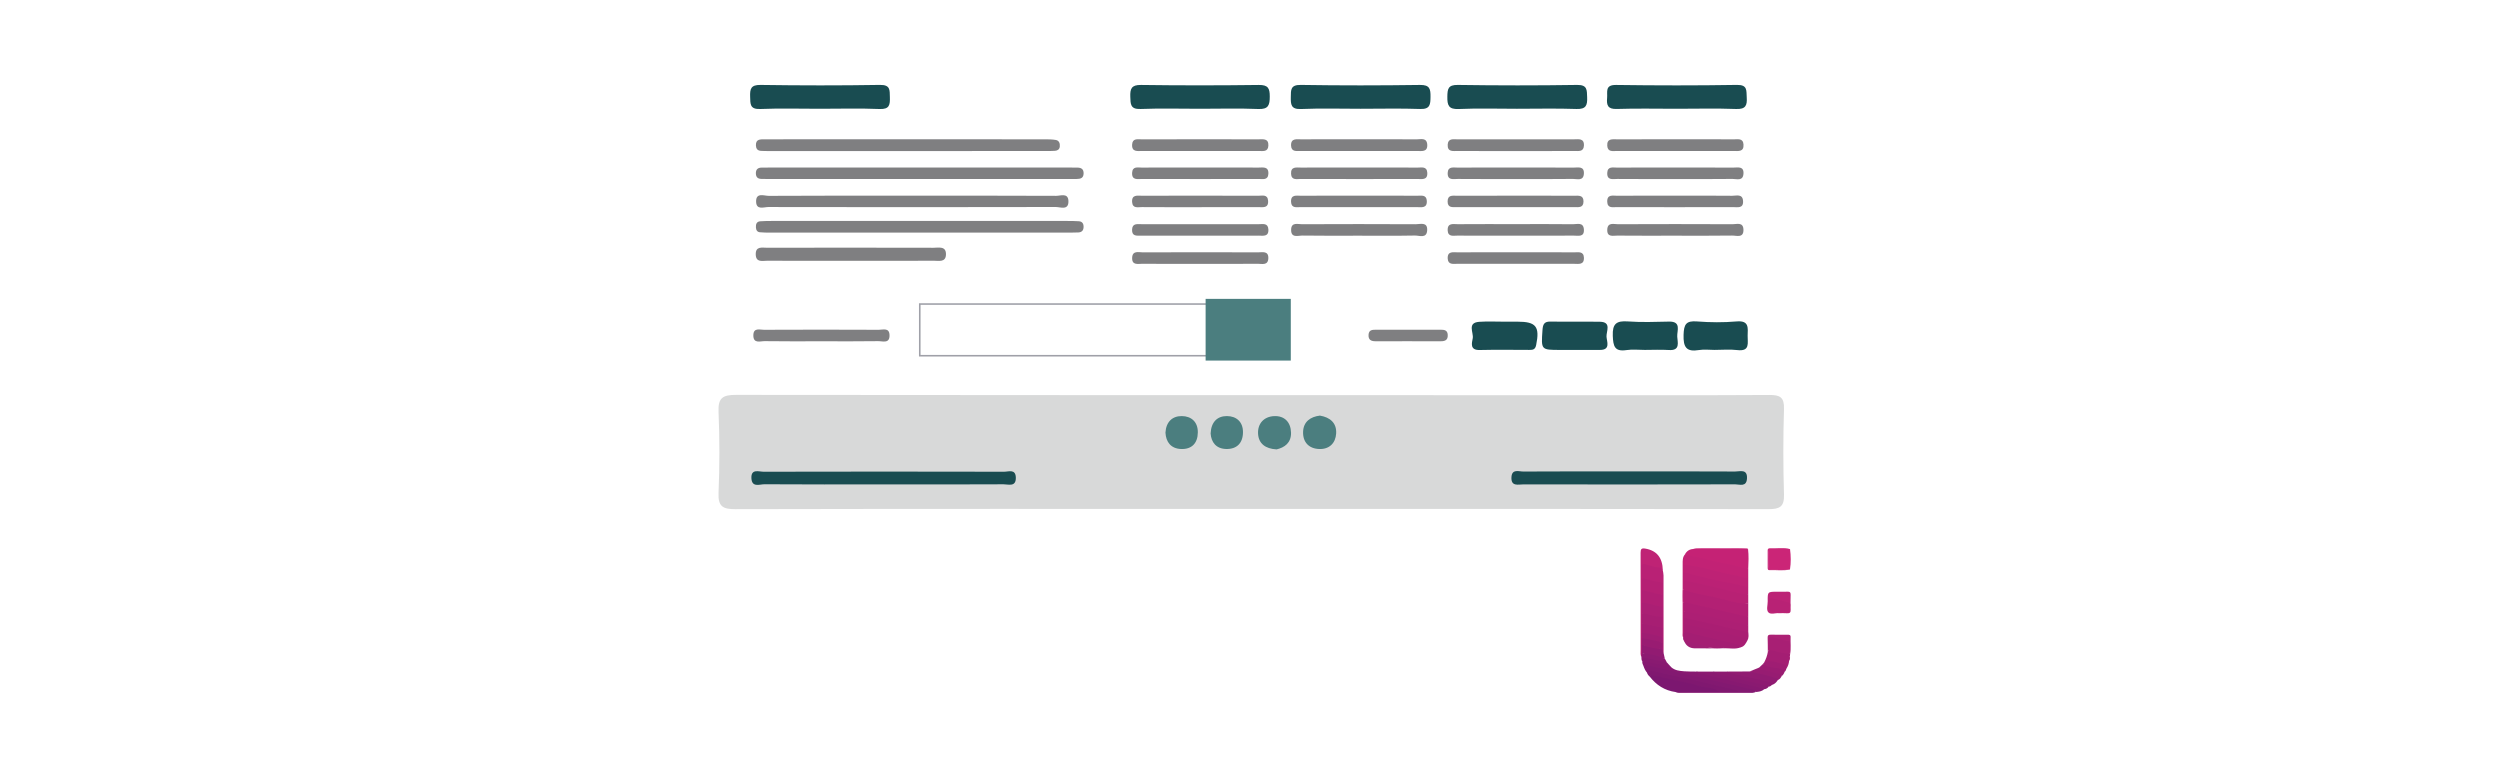 <?xml version="1.0" encoding="utf-8"?>
<!-- Generator: Adobe Illustrator 17.0.0, SVG Export Plug-In . SVG Version: 6.00 Build 0)  -->
<!DOCTYPE svg PUBLIC "-//W3C//DTD SVG 1.1//EN" "http://www.w3.org/Graphics/SVG/1.1/DTD/svg11.dtd">
<svg version="1.1" id="Layer_1" xmlns="http://www.w3.org/2000/svg" xmlns:xlink="http://www.w3.org/1999/xlink" x="0px" y="0px"
	 width="418px" height="130.333px" viewBox="0 0 418 245.333" enable-background="new 0 0 418 245.333" xml:space="preserve">
<rect fill="#FFFFFF" width="418" height="245.333"/>
<g>
	<path fill="#C52275" d="M345.85,174.54c0.551-1.069,1.41-1.68,2.625-1.755c3.439-0.248,6.886-0.071,10.328-0.101
		c2.318-0.019,4.635-0.09,6.949,0.131c0.24,2.04,0.139,4.088,0.056,6.132c-0.506,0.439-1.08,0.353-1.658,0.203
		c-5.029-1.305-10.148-2.228-15.185-3.495C347.902,175.384,346.758,175.283,345.85,174.54z"/>
	<path fill="#B32074" d="M365.813,190.044c0,1.365,0,2.727,0,4.092c-1.601,0.386-3.072-0.319-4.564-0.63
		c-4.609-0.968-9.162-2.213-13.771-3.199c-0.78-0.169-1.658-0.229-2.235-0.93c-0.049-1.2-0.038-2.4-0.007-3.6
		c0.42-0.578,0.949-0.315,1.451-0.184c4.227,1.118,8.521,1.946,12.774,2.959C361.576,189.054,363.717,189.459,365.813,190.044z"/>
	<path fill="#C22275" d="M345.404,185.668c0,1.264,0,2.531,0.004,3.795c0.6,0.889,0.338,1.886,0.371,2.85
		c0.015,0.694,0.03,1.391-0.004,2.085c0.022,0.608,0.022,1.215,0,1.819c0.038,0.968,0.022,1.935-0.004,2.903
		c0.007,0.551,0.022,1.103-0.458,1.504c-0.255-0.454-0.15-0.953-0.15-1.429c-0.004-7.249-0.004-14.499,0.007-21.748
		c0-1.016-0.045-2.055,0.683-2.907c2.862,0.645,5.746,1.196,8.573,1.958c3.342,0.896,6.807,1.226,10.092,2.355
		c0.398,0.135,0.863,0.071,1.294,0.098c0,0.975,0,1.946,0,2.922c-0.765,0.619-1.56,0.263-2.359,0.09
		c-5.213-1.129-10.366-2.52-15.602-3.537c-2.066-0.401-2.07-0.368-2.081,1.804c0.022,0.855,0.034,1.71,0.007,2.565
		C345.749,183.763,346.008,184.771,345.404,185.668z"/>
	<path fill="#B82174" d="M345.404,185.668c0-0.975,0-1.95,0-2.922c0.503-0.461,1.08-0.334,1.654-0.214
		c5.033,1.069,10.028,2.291,15.009,3.585c1.249,0.326,2.655,0.098,3.747,1.009c0,0.975,0,1.946,0,2.922
		c-3.754-0.071-7.283-1.309-10.887-2.134C351.75,187.183,348.494,186.755,345.404,185.668z"/>
	<path fill="#BE2275" d="M345.4,180.136c-0.004-0.049-0.011-0.098-0.015-0.146c-0.09-2.449-0.105-2.37,2.329-1.98
		c5.01,0.803,9.848,2.366,14.833,3.274c1.088,0.199,2.111,0.758,3.267,0.581c0,0.975,0,1.946,0,2.922
		c-0.585,0.461-1.219,0.218-1.815,0.079c-5.757-1.328-11.559-2.453-17.27-3.972C346.214,180.759,345.659,180.71,345.4,180.136z"/>
	<path fill="#AF1F74" d="M345.404,192.385c0-0.971,0-1.946,0-2.918c3.004,0.683,6.008,1.358,9.008,2.044
		c3.799,0.87,7.598,1.751,11.397,2.629c0,0.878,0,1.751,0,2.629c-0.915,0.308-1.815,0.116-2.712-0.083
		c-4.665-1.028-9.26-2.389-13.981-3.169C347.842,193.3,346.567,193.015,345.404,192.385z"/>
	<path fill="#831971" d="M368.139,217.801c-0.634,0.326-1.328,0.27-2.003,0.27c-7.054,0.011-14.109,0.011-21.163,0
		c-0.671,0-1.369,0.079-1.999-0.263c0.585-0.596,1.346-0.48,2.059-0.48c3.78,0,7.564-0.06,11.345,0.045c1.598,0.011,3.203,0,4.815,0
		c-4.8-0.956-9.541-2.171-14.311-3.263c-3.642-0.833-7.309-1.556-10.929-2.49c-0.679-0.176-1.343-0.18-1.999,0.083
		c-0.544-0.608-0.855-1.339-1.114-2.096c0.383-0.75,1.013-0.581,1.646-0.469c3.439,0.615,6.766,1.725,10.19,2.381
		c5.768,1.103,11.424,2.689,17.173,3.882c1.616,0.334,3.207,0.776,4.819,1.121C367.329,216.665,368.169,216.781,368.139,217.801z"/>
	<path fill="#A81E73" d="M345.408,199.098c0-0.971,0-1.946,0-2.918c0.383-0.341,0.814-0.244,1.245-0.135
		c5.854,1.451,11.772,2.625,17.604,4.182c0.649,0.173,1.575,0.195,1.294,1.328c-0.491,0.919-0.934,1.883-2.081,2.168
		c-2.997-1.305-6.229-1.729-9.372-2.468C351.187,200.568,348.262,199.975,345.408,199.098z"/>
	<path fill="#7C1770" d="M356.741,217.782c-4.59,0.011-9.177,0.019-13.768,0.03c-3.424-0.465-6.094-2.183-8.18-4.887
		c0.21-1.114,1.076-0.754,1.699-0.66c1.916,0.281,3.765,0.908,5.671,1.271c4.137,0.791,8.153,2.13,12.327,2.768
		C355.391,216.439,356.434,216.619,356.741,217.782z"/>
	<path fill="#BB2175" d="M345.4,180.136c4.65,1.028,9.207,2.464,13.925,3.21c2.183,0.345,4.324,0.953,6.484,1.444
		c0,0.78,0,1.556,0,2.336c-3.608-0.345-7.032-1.526-10.55-2.299c-3.282-0.72-6.507-1.714-9.86-2.081
		C345.4,181.876,345.4,181.006,345.4,180.136z"/>
	<path fill="#CB2577" d="M378.962,172.808c0.293,2.145,0.323,4.29-0.019,6.432c-2.066,0.315-4.144,0.064-6.218,0.135
		c-0.525,0.019-0.645-0.289-0.641-0.743c0.007-1.744,0.007-3.488,0-5.228c0-0.465,0.146-0.746,0.66-0.728
		C374.814,172.748,376.896,172.508,378.962,172.808z"/>
	<path fill="#AD1F74" d="M345.404,192.385c2.828,0.544,5.689,0.968,8.48,1.669c2.614,0.656,5.247,1.215,7.868,1.826
		c1.35,0.315,2.708,0.593,4.062,0.889c0,0.679,0,1.361,0,2.04c-0.833,0.608-1.714,0.21-2.528,0.022
		c-5.479-1.279-10.966-2.524-16.468-3.717c-0.529-0.113-1.043-0.251-1.414-0.683C345.404,193.746,345.404,193.063,345.404,192.385z"
		/>
	<path fill="#A41E73" d="M345.408,199.098c0.713-0.315,1.335-0.071,2.059,0.131c2.254,0.641,4.564,1.088,6.848,1.628
		c2.809,0.664,5.607,1.369,8.423,2.003c0.544,0.124,0.761,0.338,0.728,0.859c-1.624,0.686-3.312,0.289-4.977,0.304
		c-0.131-0.06-0.27-0.12-0.416-0.105c-4.017,0.473-7.786-0.788-11.611-1.65c-0.36-0.083-0.623-0.244-0.829-0.536
		c-0.334-0.304-0.338-0.701-0.319-1.106C345.344,200.118,345.374,199.608,345.408,199.098z"/>
	<path fill="#871971" d="M368.139,217.801c-0.473-0.941-1.463-0.9-2.265-1.088c-6.188-1.451-12.391-2.839-18.587-4.26
		c-4.403-1.009-8.802-2.033-13.201-3.064c-0.465-0.109-0.859-0.008-1.249,0.218c-0.195-0.458-0.443-0.9-0.364-1.425
		c0.053-0.056,0.105-0.116,0.154-0.173c0.66-0.353,1.32-0.116,1.965,0.03c1.916,0.428,3.814,0.956,5.749,1.298
		c0.443,0.079,0.81,0.285,1.14,0.57c1.193,1.125,2.727,1.256,4.234,1.373c1.238,0.098,2.487,0.064,3.728,0.086
		c3.282,0.623,6.496,1.556,9.762,2.239c3.278,0.686,6.496,1.62,9.792,2.231c0.679,0.128,1.448,0.323,1.796,1.091
		C370.048,217.636,369.099,217.73,368.139,217.801z"/>
	<path fill="#AA1E73" d="M345.404,194.429c3.687,0.686,7.317,1.631,10.981,2.408c3.139,0.664,6.222,1.628,9.428,1.969
		c0.071,0.93,0.248,1.871-0.266,2.745c-0.007-0.66-0.551-0.769-1.001-0.866c-4.099-0.889-8.15-1.999-12.267-2.835
		c-2.299-0.465-4.613-0.998-6.874-1.673C345.404,195.595,345.404,195.014,345.404,194.429z"/>
	<path fill="#BF2375" d="M332.173,206.715c-0.33-0.638-0.218-1.331-0.218-2.003c-0.008-10.25,0.019-20.499-0.022-30.749
		c-0.004-1.193,0.293-1.504,1.481-1.305c3.582,0.608,5.427,2.847,5.517,6.871c-1.609-0.63-3.353-0.773-4.973-1.369
		c-0.949-0.349-1.35,0.038-1.343,1.005c0.007,0.964,0.011,1.928,0.011,2.892c0.045,1.208,0.038,2.415,0.011,3.623
		c0.038,1.343,0.041,2.689,0,4.032c0.03,1.073,0.041,2.149-0.004,3.222c0.019,1.065,0.045,2.13,0,3.195
		c0.022,0.964,0.034,1.928-0.004,2.892c0.011,0.604,0.03,1.211,0,1.815c0.019,0.69,0.026,1.376,0.007,2.066
		c-0.019,0.866,0.041,1.736-0.019,2.603C332.608,205.961,332.578,206.407,332.173,206.715z"/>
	<path fill="#801870" d="M356.741,217.782c-1.695-1.478-3.912-1.2-5.884-1.736c-2.04-0.559-4.065-1.2-6.139-1.568
		c-2.997-0.529-5.914-1.388-8.903-1.928c-0.379-0.068-0.788-0.038-1.02,0.379c-0.394-0.33-0.709-0.713-0.844-1.223
		c0.015-0.533,0.03-0.945,0.825-0.716c1.241,0.356,2.531,0.518,3.792,0.844c3.683,0.945,7.426,1.65,11.142,2.468
		c1.646,0.364,3.285,0.773,4.928,1.159c2.535,0.596,5.07,1.185,7.602,1.785c0.18,0.041,0.379,0.109,0.371,0.54
		C360.66,217.782,358.699,217.782,356.741,217.782z"/>
	<path fill="#B92175" d="M332.24,181.872c-0.007-1.11,0.022-2.224-0.03-3.334c-0.045-0.979,0.45-1.234,1.253-0.968
		c1.511,0.503,3.015,1.005,4.617,1.088c0.596,0.03,0.484,0.671,0.859,0.874c0.075,0.529,0.21,1.054,0.21,1.583
		c0.015,8.127,0.015,16.254,0.015,24.377c-0.705-0.146-0.525-0.746-0.623-1.208c-0.034-0.668-0.03-1.335-0.015-2.006
		c-0.007-0.596-0.034-1.193-0.004-1.785c-0.03-0.96-0.038-1.92-0.008-2.88c-0.038-1.155-0.038-2.31-0.004-3.465
		c-0.034-1.069-0.038-2.134,0-3.203c-0.026-1.215-0.038-2.43,0.007-3.642c-0.09-1.103,0.375-2.336-0.244-3.282
		c-0.634-0.964-1.988-0.514-2.963-0.923C334.292,182.679,333.095,182.697,332.24,181.872z"/>
	<path fill="#8A1A71" d="M370.798,216.927c-3.758-1.376-7.733-1.879-11.577-2.918c-2.374-0.641-4.8-1.091-7.163-1.774
		c-0.87-0.251-2.018,0.218-2.61-0.87c1.751,0,3.503,0,5.258,0c3.593,0.791,7.148,1.748,10.749,2.501
		c1.856,0.39,3.653,1.001,5.521,1.35c0.518,0.098,1.024,0.33,1.309,0.844C371.93,216.597,371.413,216.848,370.798,216.927z"/>
	<path fill="#A41E73" d="M378.992,205.852c-0.015,0.184-0.03,0.368-0.045,0.548c-0.353,0.469,0.011,1.061-0.27,1.541
		c-0.075,0.93-0.349,1.785-0.904,2.546c-1.553-1.95-3.799-1.834-5.952-1.988c-0.323-0.022-0.66,0.214-0.975-0.049
		c0.533-1.02,0.938-2.081,1.121-3.222c0.176-0.236,0.071-0.626,0.409-0.776c0.461-0.203,0.956-0.233,1.403-0.056
		c1.571,0.619,3.289,0.6,4.875,1.148C378.801,205.608,378.91,205.713,378.992,205.852z"/>
	<path fill="#911B72" d="M375.148,214.002c-0.375,0.585-0.81,1.114-1.47,1.403c-4.088-1.016-8.21-1.886-12.294-2.922
		c-0.821-0.21-1.871-0.053-2.299-1.118c2.393-0.011,4.785-0.022,7.178-0.034c2.974-0.086,5.734,0.844,8.491,1.781
		C375.137,213.244,375.448,213.514,375.148,214.002z"/>
	<path fill="#BC2376" d="M375.441,192.992c-0.971-0.135-2.516,0.536-3.278-0.251c-0.75-0.776-0.21-2.31-0.225-3.507
		c-0.038-3.004-0.011-3.004,3.027-3.004c1.069,0,2.138,0.038,3.203-0.011c0.773-0.038,1.013,0.263,0.99,1.013
		c-0.041,1.553-0.06,3.105,0.007,4.654c0.041,0.923-0.311,1.193-1.178,1.125C377.218,192.943,376.438,192.992,375.441,192.992z"/>
	<path fill="#8D1A71" d="M359.085,211.365c1.71,0.788,3.574,1.013,5.382,1.444c2.715,0.653,5.449,1.223,8.168,1.86
		c0.416,0.098,0.829,0.3,1.043,0.735c-0.555,0.026-0.769,0.776-1.395,0.656c-4.485-1.298-9.057-2.243-13.599-3.312
		c-1.339-0.315-2.824-0.45-3.983-1.384C356.164,211.365,357.623,211.365,359.085,211.365z"/>
	<path fill="#921B72" d="M338.912,204.356c0.068,0.383-0.101,0.818,0.248,1.136c0.131,0.593,0.259,1.185,0.39,1.778
		c-2.494-0.334-4.947-0.848-7.306-1.748c-0.004-0.874-0.004-1.748-0.008-2.621C334.517,203.144,336.756,203.549,338.912,204.356z"/>
	<path fill="#AC2175" d="M372.234,204.648c-0.086,0.191-0.176,0.383-0.263,0.578c-0.015-1.5,0.007-3.004-0.056-4.504
		c-0.034-0.803,0.308-0.986,1.028-0.971c1.744,0.038,3.492,0.015,5.236,0.011c0.521,0,1.001,0.022,0.968,0.735
		c-0.083,1.785,0.191,3.578-0.15,5.356l-0.083-0.06c-0.559-0.728-0.326-1.586-0.375-2.393c-0.038-0.626-0.146-1.163-0.885-1.298
		c-1.29-0.236-2.532-0.664-3.814-0.938c-1.088-0.233-1.245,0.191-1.223,1.106C372.639,203.073,372.819,203.932,372.234,204.648z"/>
	<path fill="#971C72" d="M375.148,214.002c-0.034-0.319-0.188-0.488-0.521-0.593c-2.745-0.87-5.562-1.444-8.367-2.078
		c0.998-0.413,1.999-0.825,3-1.238c1.954,0.533,3.927,0.99,5.873,1.541c0.544,0.154,1.478,0.12,1.181,1.193
		C376.029,213.323,375.752,213.822,375.148,214.002z"/>
	<path fill="#9F1D73" d="M370.846,208.447c1.988-0.806,3.814,0.022,5.704,0.484c0.968,0.236,1.335,0.626,1.223,1.556
		c-0.041,0.401-0.232,0.716-0.529,0.983c-1.459-0.63-3.019-0.881-4.564-1.185c-0.893-0.176-1.8-0.341-2.269-1.279
		C370.558,208.815,370.7,208.631,370.846,208.447z"/>
	<path fill="#9A1C72" d="M370.411,209.003c1.594,1.028,3.465,1.088,5.236,1.448c0.735,0.15,1.279,0.338,1.598,1.016
		c-0.176,0.548-0.488,0.998-0.93,1.361c-0.12-0.788-0.833-0.709-1.335-0.848c-1.519-0.428-3.049-0.81-4.59-1.155
		c-0.495-0.113-0.941-0.195-1.133-0.731C369.643,209.73,370.029,209.366,370.411,209.003z"/>
	<path fill="#8D1B72" d="M332.244,205.522c2.509,0.274,4.965,0.773,7.306,1.748c0.206,0.386,0.413,0.773,0.623,1.155
		c-0.566,0.45-1.193,0.259-1.785,0.113c-1.44-0.356-2.925-0.484-4.35-0.9c-0.638-0.188-1.121-0.068-1.493,0.484l-0.067,0.056
		c-0.33-0.443-0.293-0.956-0.296-1.463C332.199,206.317,332.221,205.92,332.244,205.522z"/>
	<path fill="#A11F74" d="M345.629,201.731c2.588,0.42,5.1,1.099,7.598,1.92c1.091,0.36,2.389,0.079,3.593,0.128
		c0.559,0.022,1.166-0.199,1.665,0.24c-3.18,0.019-6.361,0.09-9.537,0.034C347.403,204.026,346.203,203.272,345.629,201.731z"/>
	<path fill="#891A71" d="M332.54,208.125c-0.139-1.013,0.21-1.234,1.226-0.986c2.115,0.514,4.268,0.87,6.402,1.29
		c0.439,0.491,0.874,0.986,1.313,1.478C338.447,209.576,335.586,208.406,332.54,208.125z"/>
	<path fill="#C92979" d="M378.962,172.808c-1.838,0.004-3.679,0.049-5.517-0.007c-0.964-0.03-1.279,0.319-1.234,1.26
		c0.064,1.305,0.079,2.618-0.004,3.919c-0.067,1.076,0.405,1.305,1.365,1.275c1.789-0.056,3.582-0.015,5.371-0.015
		c-2.141,0.48-4.309,0.105-6.466,0.199c-0.548,0.022-0.555-0.42-0.555-0.821c0-1.744,0.004-3.488,0-5.232
		c0-0.416,0.038-0.825,0.585-0.795C374.661,172.703,376.828,172.29,378.962,172.808z"/>
	<path fill="#CA2879" d="M365.753,172.815c-5.761-0.011-11.517-0.022-17.278-0.03c0.326-0.064,0.649-0.184,0.975-0.184
		c5.172-0.011,10.347-0.011,15.519-0.004C365.247,172.594,365.562,172.508,365.753,172.815z"/>
	<path fill="#A81F74" d="M378.677,207.941c0.034-0.525-0.229-1.099,0.27-1.541C378.988,206.936,378.992,207.465,378.677,207.941z"/>
	<path fill="#B01F74" d="M338.912,187.127c0,1.264,0,2.531,0,3.795c-0.311,0.281-0.69,0.398-1.08,0.304
		c-1.875-0.454-3.803-0.69-5.592-1.47c0-1.361,0-2.727,0-4.088c0.191-0.169,0.431-0.293,0.668-0.229
		C334.91,185.994,337.022,186.17,338.912,187.127z"/>
	<path fill="#B52074" d="M338.912,187.127c-1.778-0.079-3.435-0.713-5.145-1.106c-0.51-0.116-1.016-0.236-1.526-0.353
		c0-1.264,0-2.532,0-3.795c1.946,0.319,3.762,1.193,5.757,1.309c0.645,0.038,1.001,0.443,0.949,1.189
		C338.878,185.282,338.92,186.208,338.912,187.127z"/>
	<path fill="#AB1F74" d="M332.24,189.756c1.736-0.124,3.308,0.63,4.958,0.949c0.574,0.113,1.133,0.229,1.714,0.218
		c0,1.073,0,2.141,0,3.214c-0.15,0.124-0.308,0.281-0.495,0.285c-2.179,0.03-4.272-0.315-6.177-1.451
		C332.24,191.897,332.24,190.825,332.24,189.756z"/>
	<path fill="#A71E73" d="M332.24,192.97c2.235,0.323,4.354,1.309,6.672,1.166c0,1.166,0,2.336,0,3.503
		c-0.233,0.203-0.514,0.3-0.799,0.225c-1.969-0.514-4.088-0.518-5.873-1.684C332.24,195.111,332.24,194.039,332.24,192.97z"/>
	<path fill="#A41D73" d="M332.24,196.18c2.224,0.488,4.448,0.975,6.672,1.459c0,0.971,0,1.946,0,2.918
		c-1.478,0.326-2.813-0.431-4.227-0.611c-0.818-0.105-1.725-0.293-2.445-0.848C332.24,198.126,332.24,197.151,332.24,196.18z"/>
	<path fill="#991C72" d="M338.912,204.356c-2.284-0.21-4.538-0.559-6.676-1.451c0-0.683,0-1.369,0.004-2.051
		c0.619-0.54,1.309-0.221,1.943-0.094c1.635,0.326,3.357,0.42,4.733,1.549C338.912,202.991,338.912,203.673,338.912,204.356z"/>
	<path fill="#9F1D73" d="M338.912,202.308c-2.194-0.626-4.384-1.275-6.672-1.455c0-0.585,0-1.17,0-1.751
		c2.265,0.304,4.485,0.806,6.672,1.459C338.912,201.142,338.912,201.723,338.912,202.308z"/>
	<path fill="#A81F74" d="M372.234,204.648c0-0.536-0.004-1.069-0.004-1.605c0-2.779,0.007-2.802,2.749-2.096
		c1.076,0.278,2.108,0.728,3.233,0.78c0.698,0.03,0.735,0.484,0.731,1.005c-0.015,1.02-0.019,2.04-0.03,3.06
		c-1.643-0.195-3.3-0.311-4.849-0.956C373.457,204.581,372.845,204.686,372.234,204.648z"/>
	<path fill="#B82275" d="M375.452,192.673c-0.049,0-0.098,0-0.146,0c-3.315,0-3.555-0.296-3.087-3.608
		c0.075-0.54,0.251-0.784,0.818-0.735c1.883,0.169,3.627,0.93,5.479,1.279c0.923,0.176,0.308,1.53,0.401,2.344
		c0.083,0.698-0.48,0.72-0.99,0.716C377.102,192.67,376.277,192.673,375.452,192.673z"/>
</g>
<g>
	<g>
		
			<rect x="105.066" y="95.693" fill="none" stroke="#9FA0A8" stroke-width="0.5" stroke-miterlimit="10" width="92.31" height="16.263"/>
		<rect x="195.032" y="94.063" fill="#4B7E7F" width="26.807" height="19.42"/>
	</g>
	<path fill="#D8D9D9" d="M209.176,160.17c-54.038,0-108.077-0.039-162.115,0.08c-3.956,0.009-5.507-0.808-5.327-5.122
		c0.355-8.494,0.359-17.024,0.001-25.518c-0.189-4.478,1.395-5.334,5.566-5.329c87.775,0.119,175.55,0.09,263.325,0.09
		c20.6,0,41.201,0.065,61.8-0.064c3.37-0.021,4.754,0.69,4.639,4.423c-0.276,8.948-0.28,17.916,0,26.864
		c0.122,3.895-1.311,4.652-4.88,4.646C317.85,160.139,263.513,160.17,209.176,160.17z"/>
	<path fill="#7F7F81" d="M104.994,69.54c15.52,0,31.039-0.002,46.559,0.004c1.192,0,2.387,0.013,3.576,0.089
		c1.09,0.07,1.512,0.768,1.494,1.807c-0.018,1.067-0.555,1.653-1.61,1.715c-0.893,0.052-1.789,0.062-2.683,0.062
		c-31.487,0.003-62.974,0.003-94.46-0.002c-1.042,0-2.089-0.019-3.126-0.115c-0.888-0.082-1.207-0.741-1.248-1.553
		c-0.049-0.989,0.214-1.813,1.364-1.899c1.188-0.088,2.383-0.103,3.575-0.103C73.955,69.538,89.474,69.54,104.994,69.54z"/>
	<path fill="#7F7F81" d="M105.471,52.726c15.369,0,30.737,0,46.106,0.001c1.044,0,2.089,0.01,3.133,0.025
		c1.229,0.018,1.963,0.513,1.921,1.877c-0.044,1.418-0.957,1.679-2.096,1.697c-0.746,0.011-1.492,0.021-2.238,0.021
		c-31.483,0.001-62.966,0.001-94.449-0.001c-0.895,0-1.791-0.005-2.685-0.037c-1.038-0.037-1.629-0.529-1.678-1.633
		c-0.059-1.323,0.577-1.918,1.853-1.926c1.343-0.009,2.686-0.023,4.028-0.023C74.734,52.726,90.102,52.726,105.471,52.726z"/>
	<path fill="#7F7F81" d="M102.33,61.587c15.223,0,30.446-0.028,45.669,0.048c1.389,0.007,3.758-1.029,3.855,1.614
		c0.112,3.081-2.53,1.897-4,1.9c-30.148,0.071-60.295,0.068-90.443,0.007c-1.387-0.003-3.751,1.024-3.85-1.614
		c-0.116-3.087,2.529-1.89,3.995-1.899C72.481,61.551,87.406,61.586,102.33,61.587z"/>
	<path fill="#7F7F81" d="M101.435,43.836c14.306,0,28.612-0.004,42.919,0.008c1.186,0.001,2.393,0.003,3.553,0.212
		c1.04,0.187,1.319,1.101,1.232,2.065c-0.079,0.874-0.696,1.286-1.498,1.344c-1.038,0.074-2.084,0.069-3.126,0.069
		c-28.761,0.003-57.523,0.002-86.284,0.002c-0.596,0-1.194,0.027-1.788-0.01c-1.277-0.081-2.868,0.294-2.946-1.761
		c-0.077-2.06,1.448-1.905,2.784-1.917c2.831-0.024,5.663-0.011,8.494-0.011C76.996,43.836,89.215,43.836,101.435,43.836z"/>
	<path fill="#194C51" d="M73.624,34.232c-6.265,0-12.538-0.182-18.793,0.074c-3.261,0.134-3.085-1.606-3.152-3.847
		c-0.073-2.432,0.169-3.774,3.266-3.729c12.528,0.185,25.062,0.201,37.59-0.006c3.322-0.055,3.055,1.647,3.121,3.856
		c0.072,2.393-0.102,3.862-3.239,3.73C86.163,34.048,79.89,34.233,73.624,34.232z"/>
	<path fill="#194C51" d="M243.817,34.233c-6.255,0-12.519-0.184-18.763,0.077c-3.166,0.133-3.243-1.414-3.211-3.757
		c0.031-2.256-0.119-3.88,3.151-3.827c12.508,0.202,25.022,0.184,37.531,0.009c3.076-0.043,3.317,1.305,3.287,3.741
		c-0.028,2.351-0.095,3.935-3.231,3.823C256.334,34.076,250.073,34.233,243.817,34.233z"/>
	<path fill="#194C51" d="M292.998,34.233c-6.109,0-12.226-0.191-18.323,0.078c-3.197,0.141-3.603-1.21-3.564-3.878
		c0.036-2.433,0.218-3.749,3.296-3.703c12.513,0.186,25.032,0.191,37.544,0c3.272-0.05,3.066,1.62,3.158,3.864
		c0.104,2.528-0.34,3.812-3.341,3.706C305.519,34.078,299.256,34.233,292.998,34.233z"/>
	<path fill="#194C51" d="M343.208,34.232c-6.266-0.001-12.536-0.139-18.796,0.062c-2.808,0.09-3.229-1.181-3.018-3.453
		c0.178-1.922-0.766-4.152,2.825-4.102c12.678,0.176,25.363,0.191,38.04-0.014c3.391-0.055,2.935,1.786,3.077,3.915
		c0.169,2.548-0.335,3.778-3.334,3.664C355.746,34.067,349.474,34.233,343.208,34.232z"/>
	<path fill="#194C51" d="M193.304,34.232c-6.257-0.001-12.52-0.172-18.767,0.07c-3.213,0.125-3.138-1.57-3.211-3.852
		c-0.08-2.509,0.345-3.754,3.36-3.713c12.362,0.17,24.729,0.163,37.092,0.003c2.914-0.038,3.45,1.044,3.445,3.636
		c-0.005,2.669-0.392,4.065-3.598,3.931C205.527,34.052,199.412,34.233,193.304,34.232z"/>
	<path fill="#7F7F81" d="M82.617,82.084c-8.508,0-17.016,0.027-25.524-0.025c-1.49-0.009-3.593,0.662-3.653-1.983
		c-0.06-2.649,2.014-2.102,3.537-2.105c17.464-0.029,34.927-0.035,52.391,0.008c1.634,0.004,4.06-0.655,3.939,2.201
		c-0.104,2.461-2.307,1.87-3.824,1.879C100.529,82.109,91.573,82.084,82.617,82.084z"/>
	<path fill="#194C51" d="M333.285,110.13c-1.929,0.001-3.894-0.236-5.78,0.051c-3.758,0.572-4.193-1.221-4.325-4.464
		c-0.157-3.85,1.165-4.816,4.772-4.553c4.281,0.312,8.603,0.151,12.904,0.053c3.998-0.091,2.507,2.868,2.608,4.731
		c0.099,1.817,1.035,4.454-2.614,4.214C338.339,109.996,335.807,110.129,333.285,110.13z"/>
	<path fill="#194C51" d="M311.093,110.128c-1.484,0.003-2.968,0.003-4.452,0.002c-6.078-0.001-6.015,0.003-5.589-6.214
		c0.121-1.763,0.465-2.747,2.51-2.709c5.192,0.096,10.388-0.033,15.58,0.059c3.742,0.066,1.957,3.029,2.06,4.695
		c0.094,1.529,1.363,4.199-2.096,4.169C316.435,110.107,313.764,110.126,311.093,110.128z"/>
	<path fill="#194C51" d="M289.208,101.244c1.342-0.004,2.683-0.004,4.025-0.004c5.83,0.001,7.006,1.581,5.831,7.339
		c-0.301,1.476-1.041,1.547-2.139,1.546c-5.217-0.007-10.436-0.095-15.65,0.032c-3.14,0.076-2.457-2.206-2.176-3.669
		c0.346-1.802-1.875-4.93,2.063-5.205C283.832,101.097,286.525,101.248,289.208,101.244z"/>
	<path fill="#194C51" d="M355.228,110.127c-1.64,0-3.316-0.222-4.912,0.044c-4.003,0.668-4.978-0.921-4.857-4.806
		c0.103-3.277,0.772-4.472,4.212-4.201c4.148,0.326,8.365,0.356,12.508-0.003c3.971-0.343,3.502,2.074,3.443,4.481
		c-0.055,2.235,0.865,5.031-3.246,4.536C360.025,109.895,357.613,110.127,355.228,110.127z"/>
	<path fill="#7F7F81" d="M193.488,83.046c-6.116,0-12.232,0.03-18.348-0.024c-1.354-0.012-3.317,0.563-3.232-1.87
		c0.083-2.39,2.05-1.722,3.377-1.727c12.083-0.048,24.166-0.045,36.248-0.003c1.348,0.005,3.318-0.557,3.234,1.865
		c-0.082,2.377-2.045,1.716-3.378,1.73C205.422,83.082,199.454,83.046,193.488,83.046z"/>
	<path fill="#7F7F81" d="M193.723,43.835c5.971,0,11.941-0.019,17.912,0.014c1.418,0.008,3.261-0.389,3.145,1.997
		c-0.1,2.059-1.768,1.669-3.024,1.672c-12.24,0.028-24.48,0.029-36.719,0.002c-1.408-0.003-3.262,0.389-3.14-2.008
		c0.105-2.068,1.765-1.653,3.019-1.66C181.184,43.816,187.454,43.835,193.723,43.835z"/>
	<path fill="#7F7F81" d="M243.463,43.834c5.968-0.001,11.936-0.038,17.902,0.028c1.33,0.015,3.29-0.681,3.423,1.683
		c0.134,2.373-1.769,1.972-3.171,1.975c-12.233,0.028-24.467,0.025-36.7-0.001c-1.269-0.003-2.922,0.333-2.992-1.71
		c-0.081-2.385,1.786-1.949,3.187-1.958C231.229,43.813,237.346,43.835,243.463,43.834z"/>
	<path fill="#7F7F81" d="M292.723,47.535c-6.118,0-12.236,0.024-18.353-0.018c-1.4-0.009-3.276,0.41-3.149-1.994
		c0.108-2.039,1.76-1.67,3.022-1.673c12.236-0.026,24.471-0.027,36.707-0.002c1.404,0.003,3.267-0.423,3.147,1.982
		c-0.102,2.045-1.756,1.68-3.021,1.688C304.959,47.555,298.841,47.535,292.723,47.535z"/>
	<path fill="#7F7F81" d="M342.912,43.835c6.121,0,12.243-0.022,18.364,0.018c1.246,0.008,2.911-0.437,3.044,1.632
		c0.155,2.405-1.69,2.033-3.107,2.036c-12.242,0.025-24.485,0.026-36.727-0.004c-1.247-0.003-2.924,0.419-3.049-1.643
		c-0.144-2.382,1.681-2.021,3.112-2.027C330.669,43.82,336.791,43.835,342.912,43.835z"/>
	<path fill="#7F7F81" d="M193.279,52.726c6.119,0,12.237-0.023,18.356,0.017c1.389,0.009,3.268-0.47,3.145,1.962
		c-0.107,2.101-1.801,1.618-3.028,1.622c-12.237,0.033-24.475,0.035-36.712,0.001c-1.371-0.004-3.275,0.504-3.142-1.958
		c0.114-2.103,1.794-1.616,3.026-1.625C181.042,52.703,187.161,52.726,193.279,52.726z"/>
	<path fill="#7F7F81" d="M243.401,52.727c6.116,0,12.233-0.024,18.349,0.02c1.232,0.009,2.922-0.483,3.046,1.609
		c0.145,2.443-1.751,1.97-3.134,1.974c-12.232,0.031-24.465,0.031-36.697-0.003c-1.223-0.003-2.924,0.49-3.043-1.603
		c-0.138-2.419,1.731-1.973,3.131-1.982C231.169,52.706,237.285,52.727,243.401,52.727z"/>
	<path fill="#7F7F81" d="M292.731,79.399c6.114,0,12.227-0.022,18.34,0.019c1.248,0.008,2.93-0.41,3.023,1.657
		c0.109,2.413-1.776,1.951-3.166,1.954c-12.227,0.029-24.454,0.026-36.681,0c-1.257-0.003-2.921,0.38-3.024-1.662
		c-0.123-2.433,1.794-1.936,3.167-1.947C280.504,79.371,286.617,79.399,292.731,79.399z"/>
	<path fill="#7F7F81" d="M292.746,56.348c-6.116-0.001-12.233,0.029-18.348-0.024c-1.356-0.012-3.283,0.547-3.179-1.917
		c0.088-2.083,1.756-1.659,3-1.662c12.232-0.029,24.464-0.033,36.697,0.002c1.365,0.004,3.321-0.526,3.168,1.922
		c-0.15,2.393-2.128,1.63-3.437,1.646C304.68,56.392,298.712,56.349,292.746,56.348z"/>
	<path fill="#7F7F81" d="M74.128,107.409c-5.95,0-11.9,0.056-17.848-0.041c-1.392-0.023-3.647,0.912-3.592-1.888
		c0.048-2.447,2.055-1.678,3.343-1.684c12.048-0.056,24.096-0.056,36.144,0.001c1.287,0.006,3.296-0.773,3.373,1.657
		c0.088,2.801-2.17,1.894-3.571,1.916C86.028,107.463,80.078,107.409,74.128,107.409z"/>
	<path fill="#7F7F81" d="M342.518,56.349c-5.971-0.001-11.942,0.03-17.912-0.024c-1.355-0.012-3.278,0.554-3.17-1.922
		c0.091-2.098,1.759-1.655,2.998-1.658c12.24-0.03,24.48-0.033,36.72,0.002c1.363,0.004,3.313-0.536,3.156,1.926
		c-0.154,2.409-2.131,1.626-3.433,1.642C354.758,56.393,348.638,56.349,342.518,56.349z"/>
	<path fill="#7F7F81" d="M193.288,65.202c-6.11,0-12.22,0.027-18.329-0.023c-1.215-0.01-2.911,0.529-3.061-1.574
		c-0.173-2.437,1.691-2,3.087-2.003c12.219-0.026,24.439-0.03,36.658,0.009c1.206,0.004,2.908-0.546,3.054,1.574
		c0.168,2.435-1.677,1.996-3.081,2.003C205.508,65.22,199.398,65.202,193.288,65.202z"/>
	<path fill="#7F7F81" d="M243.349,61.587c6.095,0,12.19-0.021,18.284,0.016c1.248,0.008,2.921-0.419,3.017,1.642
		c0.113,2.411-1.771,1.939-3.156,1.942c-12.189,0.028-24.379,0.027-36.569-0.004c-1.232-0.003-2.901,0.443-3.003-1.637
		c-0.12-2.443,1.776-1.928,3.142-1.939C231.159,61.561,237.254,61.587,243.349,61.587z"/>
	<path fill="#7F7F81" d="M292.82,61.588c6.098,0,12.195-0.011,18.293,0.009c1.305,0.004,2.872-0.236,2.849,1.827
		c-0.023,2.074-1.616,1.766-2.901,1.767c-12.344,0.017-24.688,0.018-37.032-0.003c-1.281-0.002-2.858,0.29-2.832-1.822
		c0.026-2.112,1.626-1.756,2.884-1.762C280.327,61.57,286.574,61.588,292.82,61.588z"/>
	<path fill="#7F7F81" d="M342.903,61.586c5.952-0.001,11.905-0.041,17.856,0.031c1.315,0.016,3.285-0.72,3.423,1.658
		c0.141,2.432-1.81,1.903-3.173,1.907c-12.202,0.034-24.404,0.031-36.605,0.001c-1.233-0.003-2.891,0.441-2.97-1.665
		c-0.093-2.474,1.82-1.896,3.167-1.908C330.701,61.557,336.802,61.587,342.903,61.586z"/>
	<path fill="#7F7F81" d="M192.956,74.177c-6.093,0-12.187,0.013-18.28-0.012c-1.289-0.005-2.845,0.27-2.793-1.848
		c0.052-2.098,1.627-1.762,2.891-1.764c12.335-0.023,24.671-0.026,37.006,0.005c1.228,0.003,2.887-0.457,3.005,1.634
		c0.138,2.44-1.719,1.961-3.102,1.97C205.44,74.199,199.198,74.177,192.956,74.177z"/>
	<path fill="#7F7F81" d="M243.015,74.179c-5.822,0-11.644,0.056-17.464-0.041c-1.402-0.023-3.689,0.905-3.606-1.892
		c0.07-2.392,2.088-1.672,3.399-1.678c11.942-0.053,23.884-0.059,35.825,0.005c1.414,0.008,3.743-0.852,3.591,1.912
		c-0.147,2.678-2.444,1.618-3.833,1.645C254.958,74.245,248.986,74.179,243.015,74.179z"/>
	<path fill="#7F7F81" d="M292.742,70.537c5.972-0.001,11.944-0.043,17.915,0.032c1.311,0.017,3.275-0.741,3.429,1.661
		c0.158,2.471-1.795,1.923-3.155,1.927c-12.242,0.036-24.484,0.032-36.726,0.001c-1.232-0.003-2.904,0.456-2.99-1.657
		c-0.1-2.457,1.795-1.932,3.165-1.943C280.499,70.511,286.62,70.538,292.742,70.537z"/>
	<path fill="#7F7F81" d="M342.463,74.178c-5.946,0-11.892,0.033-17.837-0.026c-1.332-0.013-3.284,0.609-3.186-1.867
		c0.096-2.414,2.04-1.714,3.346-1.719c12.04-0.051,24.081-0.052,36.121,0.003c1.297,0.006,3.3-0.75,3.394,1.654
		c0.11,2.803-2.156,1.896-3.554,1.917C354.653,74.231,348.557,74.179,342.463,74.178z"/>
	<path fill="#7F7F81" d="M258.764,107.396c-3.425,0-6.849-0.01-10.274,0.005c-1.412,0.006-2.285-0.466-2.179-2.068
		c0.098-1.47,1.128-1.556,2.211-1.557c6.849-0.007,13.699-0.003,20.548-0.001c1.109,0,2.079,0.138,2.164,1.594
		c0.095,1.621-0.792,2.043-2.197,2.034C265.613,107.381,262.189,107.396,258.764,107.396z"/>
	<path fill="#194C51" d="M93.82,152.458c-12.537,0-25.074,0.038-37.61-0.049c-1.513-0.011-3.974,1.114-4.131-1.869
		c-0.164-3.129,2.37-2.066,3.873-2.07c25.223-0.06,50.445-0.058,75.668-0.001c1.382,0.003,3.603-0.961,3.679,1.819
		c0.084,3.077-2.332,2.123-3.87,2.131C118.894,152.488,106.357,152.458,93.82,152.458z"/>
	<path fill="#194C51" d="M328.131,148.368c11.182,0,22.364-0.029,33.546,0.033c1.546,0.009,3.917-0.91,3.738,2.208
		c-0.158,2.747-2.305,1.823-3.699,1.826c-22.215,0.056-44.43,0.052-66.644,0.013c-1.6-0.003-3.954,0.778-3.786-2.253
		c0.151-2.728,2.343-1.778,3.747-1.787C306.065,148.335,317.099,148.368,328.131,148.368z"/>
	<path fill="#4B7E7F" d="M231.008,130.802c3.183,0.542,5.303,2.299,5.108,5.63c-0.178,3.027-2.142,4.981-5.283,4.888
		c-3.341-0.099-5.262-2.206-5.122-5.487C225.842,132.75,227.966,131.17,231.008,130.802z"/>
	<path fill="#4B7E7F" d="M217.382,141.435c-3.549-0.184-5.643-1.832-5.84-4.848c-0.213-3.251,1.839-5.475,5.04-5.625
		c3.253-0.152,5.268,1.897,5.33,5.238C221.972,139.417,219.844,140.848,217.382,141.435z"/>
	<path fill="#4B7E7F" d="M182.392,136.156c0.201-3.41,2.179-5.227,5.162-5.202c2.98,0.025,5.055,1.839,5.026,5.125
		c-0.03,3.416-1.919,5.376-5.308,5.233C184.128,141.179,182.547,139.14,182.392,136.156z"/>
	<path fill="#4B7E7F" d="M196.606,136.421c0.164-3.637,2.13-5.476,5.117-5.468c2.964,0.008,5.087,1.787,5.068,5.081
		c-0.019,3.411-1.937,5.359-5.294,5.278C198.324,141.235,196.789,139.161,196.606,136.421z"/>
</g>
</svg>
